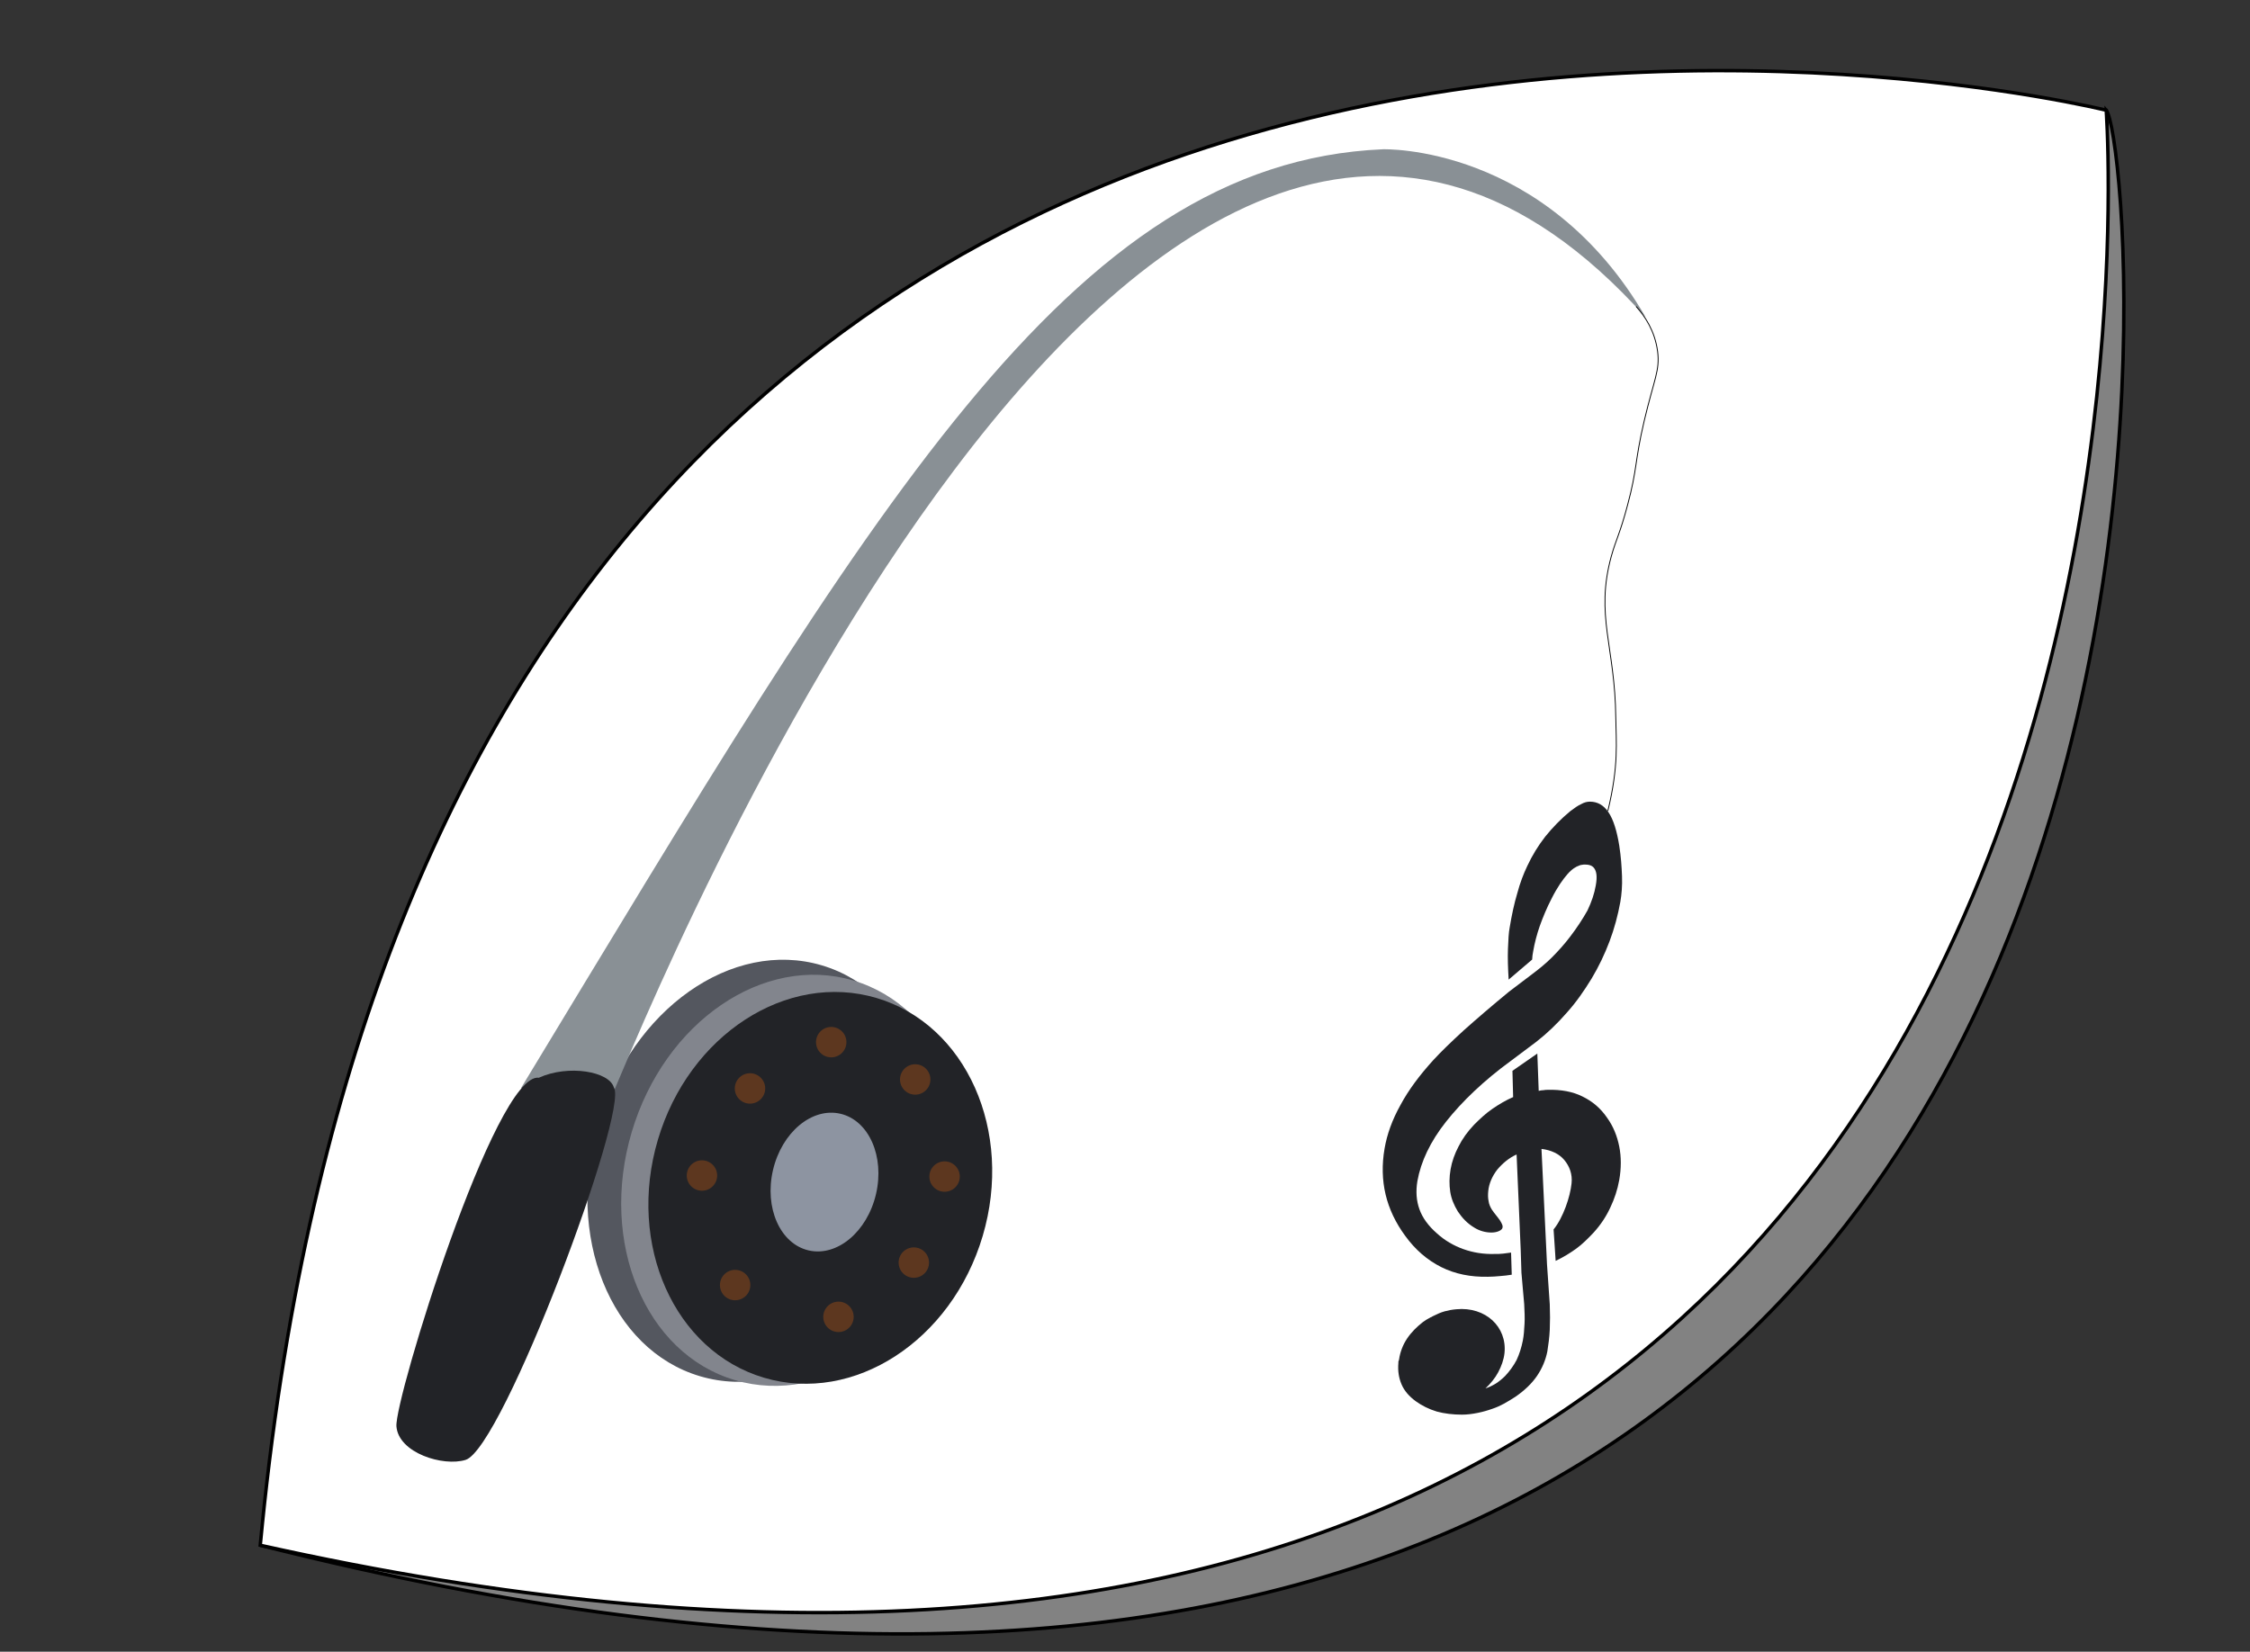 <?xml version="1.0" encoding="utf-8"?>
<!-- Generator: Adobe Illustrator 22.1.0, SVG Export Plug-In . SVG Version: 6.00 Build 0)  -->
<svg version="1.1" id="Calque_1" xmlns="http://www.w3.org/2000/svg" xmlns:xlink="http://www.w3.org/1999/xlink" x="0px" y="0px"
	 viewBox="0 0 651 478" style="enable-background:new 0 0 651 478;" xml:space="preserve">
<rect x="0" y="0" width="651" height="478" fill="#333333" stroke="none"/>
<style type="text/css">
	.st0{fill:#828282;stroke:#000000;stroke-miterlimit:10;}
	.st1{fill:#FFFFFF;stroke:#000000;stroke-miterlimit:10;}
	.st2{fill:#54575F;}
	.st3{fill:#82858D;}
	.st4{fill:#222327;}
	.st5{fill:#5D371F;}
	.st6{fill:#8D94A1;}
	.st7{fill:#899095;}
	.st8{fill:none;stroke:#000000;stroke-width:0.25;stroke-miterlimit:10;}
</style>
<path class="st0" d="M75.3,447.2C668,596.9,619.1,43.2,609.4,31.9C610,181.9,569,551.9,75.3,447.2z"/>
<path class="st1" d="M609.4,31.9c0,0,39.9,543.2-534.1,415.3C125.8-87.9,609.4,31.9,609.4,31.9z"/>
<g id="Calque_2_1_">
	<g>
		<g>
			<g>
				
					<ellipse transform="matrix(0.284 -0.959 0.959 0.284 -167.145 453.615)" class="st2" cx="220" cy="338.7" rx="62" ry="49"/>
			</g>
			<g>
				
					<ellipse transform="matrix(0.284 -0.959 0.959 0.284 -162.976 464.884)" class="st3" cx="229.7" cy="341.5" rx="60.3" ry="49"/>
			</g>
			<g>
				
					<ellipse transform="matrix(0.284 -0.959 0.959 0.284 -159.635 473.636)" class="st4" cx="237.2" cy="343.7" rx="57.3" ry="49"/>
			</g>
			<g>
				<circle class="st5" cx="240.5" cy="301.6" r="4.4"/>
			</g>
			<g>
				<circle class="st5" cx="264.8" cy="312.4" r="4.4"/>
			</g>
			<g>
				<circle class="st5" cx="273.3" cy="340.5" r="4.4"/>
			</g>
			<g>
				<circle class="st5" cx="264.4" cy="365.4" r="4.4"/>
			</g>
			<g>
				<circle class="st5" cx="242.6" cy="381.1" r="4.4"/>
			</g>
			<g>
				<circle class="st5" cx="217" cy="315" r="4.4"/>
			</g>
			<g>
				<circle class="st5" cx="203.1" cy="340.2" r="4.4"/>
			</g>
			<g>
				<circle class="st5" cx="212.7" cy="371.9" r="4.4"/>
			</g>
			<g>
				
					<ellipse transform="matrix(0.227 -0.974 0.974 0.227 -148.91 496.812)" class="st6" cx="238.6" cy="342.2" rx="20.3" ry="15.3"/>
			</g>
		</g>
	</g>
</g>
<g id="Calque_1_1_">
	<g>
		<g>
			<g>
				<g>
					<path class="st4" d="M454.2,271.2c-1.6,2.1-3.4,4.1-5.2,5.9c-1.8,1.8-3.8,3.4-5.8,4.9l-3.3,2.5l-3.3,2.5
						c-5.1,4.2-9.4,7.9-13.1,11.2c-3.6,3.3-6.6,6.2-8.8,8.6c-4,4.4-7.2,8.7-9.5,13c-2.4,4.3-3.9,8.5-4.6,12.6
						c-0.8,4.6-0.7,9.1,0.3,13.3c1,4.2,2.9,8.2,5.7,12c2.9,4,6.4,7,10.4,9s8.5,2.9,13.5,2.8c1.1,0,2.4-0.1,3.5-0.2
						c1.2-0.1,2.3-0.2,3.4-0.4l-0.1-3.2l-0.1-3.2c-0.7,0.1-1.5,0.2-2.3,0.3s-1.6,0.1-2.4,0.1c-3.3,0.1-6.3-0.4-9.1-1.4
						c-2.8-1-5.4-2.5-7.7-4.6c-2.4-2.1-4.1-4.4-5-6.9s-1.1-5.2-0.6-8.2c1-5.6,3.7-11.4,8.3-17.2s10.8-11.8,18.9-17.7l3.6-2.7
						l3.6-2.7c3.2-2.5,6.1-5.3,8.8-8.4c2.7-3,5-6.3,7.2-9.9c2.1-3.5,3.8-7.1,5.2-10.8c1.4-3.7,2.4-7.5,3.1-11.3
						c0.4-2.3,0.6-4.8,0.5-7.5s-0.3-5.7-0.8-8.9c-0.7-4.3-1.7-7.5-3.1-9.6s-3.2-3.1-5.4-3.1c-0.8,0-1.6,0.2-2.5,0.7
						c-0.9,0.4-1.9,1.1-3.1,2c-2.8,2.3-5.2,4.8-7.3,7.4c-2.1,2.7-3.8,5.5-5.2,8.5c-1.1,2.3-2.1,4.9-2.9,7.9c-0.9,3-1.6,6.3-2.2,9.9
						c-0.3,1.5-0.4,3.7-0.5,6.2c-0.1,2.6,0,5.6,0.2,8.9l3.4-2.9l3.4-2.9c0-0.4,0.1-0.8,0.1-1.2c0.1-0.4,0.1-0.8,0.2-1.2
						c0.4-2.3,1-4.7,1.9-7.3c0.9-2.5,2-5.2,3.4-7.9c1.7-3.4,3.3-5.6,4.6-7.1s2.5-2.2,3.4-2.5c0.2-0.1,0.5-0.2,0.7-0.2
						s0.5-0.1,0.7-0.1c1.1,0,2.2,0.1,2.9,1s1,2.4,0.5,5.1c-0.4,2.3-1.2,4.7-2.4,7.2C457.9,266,456.2,268.6,454.2,271.2z"/>
					<path class="st4" d="M450.1,364.9c2.1-1,4.1-2.2,5.9-3.5s3.5-3,5.1-4.7c2-2.2,3.6-4.6,4.8-7.2c1.2-2.5,2.1-5.2,2.6-8
						c0.6-3.4,0.6-6.7,0-9.7s-1.7-5.8-3.5-8.3c-1.9-2.8-4.3-4.8-7.2-6.2c-2.8-1.4-6.2-2-9.9-1.9c-0.4,0-0.9,0-1.3,0.1
						c-0.5,0-0.9,0.1-1.4,0.2l-0.2-5.4l-0.2-5.4l-3.6,2.5l-3.6,2.5l0.1,3.8l0.1,3.8c-2.1,0.9-4.1,2.1-6,3.4s-3.6,2.9-5.3,4.6
						c-1.9,2-3.4,4.1-4.5,6.3c-1.1,2.1-1.9,4.3-2.3,6.6c-0.4,2.3-0.4,4.5-0.1,6.5s1.1,3.9,2.2,5.7c0.6,0.9,1.3,1.8,2.1,2.6
						c0.8,0.8,1.7,1.5,2.7,2.1c1.6,1,3.4,1.4,4.9,1.4s2.7-0.5,3.1-1.1c0.4-0.7,0-1.4-0.6-2.4c-0.6-0.9-1.6-2-2.4-3.2
						c-0.4-0.7-0.8-1.5-0.9-2.4c-0.2-0.9-0.2-1.9-0.1-2.9c0.2-2.2,1.2-4.4,2.6-6.2c1.5-1.8,3.4-3.4,5.6-4.4l0.6,13.9l0.6,13.9
						l0.1,3.2l0.1,3.2c0.1,1.5,0.3,3.1,0.4,4.6s0.3,3,0.4,4.5c0.1,2,0.2,4,0.1,5.7c-0.1,1.8-0.2,3.4-0.5,4.9c-0.4,2-1,3.9-1.8,5.6
						c-0.9,1.7-2,3.2-3.3,4.6c-0.9,0.9-1.8,1.6-2.7,2.2c-1,0.6-2,1.1-3,1.4c1.5-1.4,2.8-3,3.7-4.7c0.9-1.7,1.6-3.6,1.8-5.5
						c0.4-3.8-1-7.2-3.5-9.5s-6.2-3.6-10.4-3.2c-1.2,0.1-2.3,0.3-3.4,0.6s-2.2,0.8-3.2,1.3c-0.1,0.1-0.3,0.1-0.4,0.2
						s-0.3,0.2-0.4,0.2c-0.3,0.2-0.6,0.3-0.9,0.5s-0.6,0.3-0.8,0.5c-0.1,0.1-0.2,0.1-0.3,0.2c-0.1,0.1-0.2,0.1-0.3,0.2
						c-1.8,1.4-3.4,3-4.6,4.8s-2,3.9-2.3,6l0,0l0,0l0,0l0,0c0,0.1,0,0.2-0.1,0.3c0,0.1,0,0.2-0.1,0.3c0,0.1,0,0.2,0,0.2
						c0,0.1,0,0.2,0,0.2c-0.2,2.3,0.1,4.3,0.9,6.2s2.2,3.5,4.1,4.9c1.8,1.3,3.8,2.3,6.1,3c2.2,0.6,4.7,0.9,7.3,0.9
						c1.5,0,3-0.2,4.5-0.5s2.9-0.7,4.3-1.2c1.2-0.4,2.3-0.9,3.4-1.5s2.2-1.3,3.3-2c2.6-1.8,4.7-3.8,6.2-6s2.5-4.6,3-7.1
						c0.3-1.9,0.6-4.1,0.7-6.3c0.1-2.3,0.1-4.7,0-7.3l-0.4-5.8l-0.4-5.8l-0.8-16.7l-0.8-16.7c2.7,0.3,5.1,1.4,6.6,3.2
						s2.4,4.1,2.1,6.8c-0.2,1.9-0.8,4.4-1.7,6.8c-0.9,2.4-2.1,4.8-3.5,6.5l0.3,4.5L450.1,364.9z"/>
				</g>
			</g>
			<g>
				<path class="st7" d="M177.1,317c9.5-21.8,155.1-386.2,299.1-225.1c-29.2-50.3-76.1-48.7-76.1-48.7
					c-90.7,3.9-147.7,103.9-249.3,271.6C158.5,326.5,177.1,317,177.1,317z"/>
			</g>
			<path class="st4" d="M155.9,311.9c-12.6-1.7-41.8,93.1-41.2,100.9c0.6,7.7,13.5,11.7,20,9.7c10.8-3.3,47.4-101.4,42.9-107.8
				C176.3,310.1,164.5,308,155.9,311.9z"/>
			<path class="st8" d="M465.2,234.7c3.2-13.1,2.4-20.1,2.3-27c-0.2-20.7-6-29.5-1.3-46.7c1.4-5,2.5-6.5,4.7-14.8
				c2.9-10.8,2-12.3,4.8-24.3c2.9-12.3,4.6-14.6,3.9-20.2c-0.8-6-3.7-10.2-6.2-13"/>
		</g>
	</g>
</g>
</svg>
